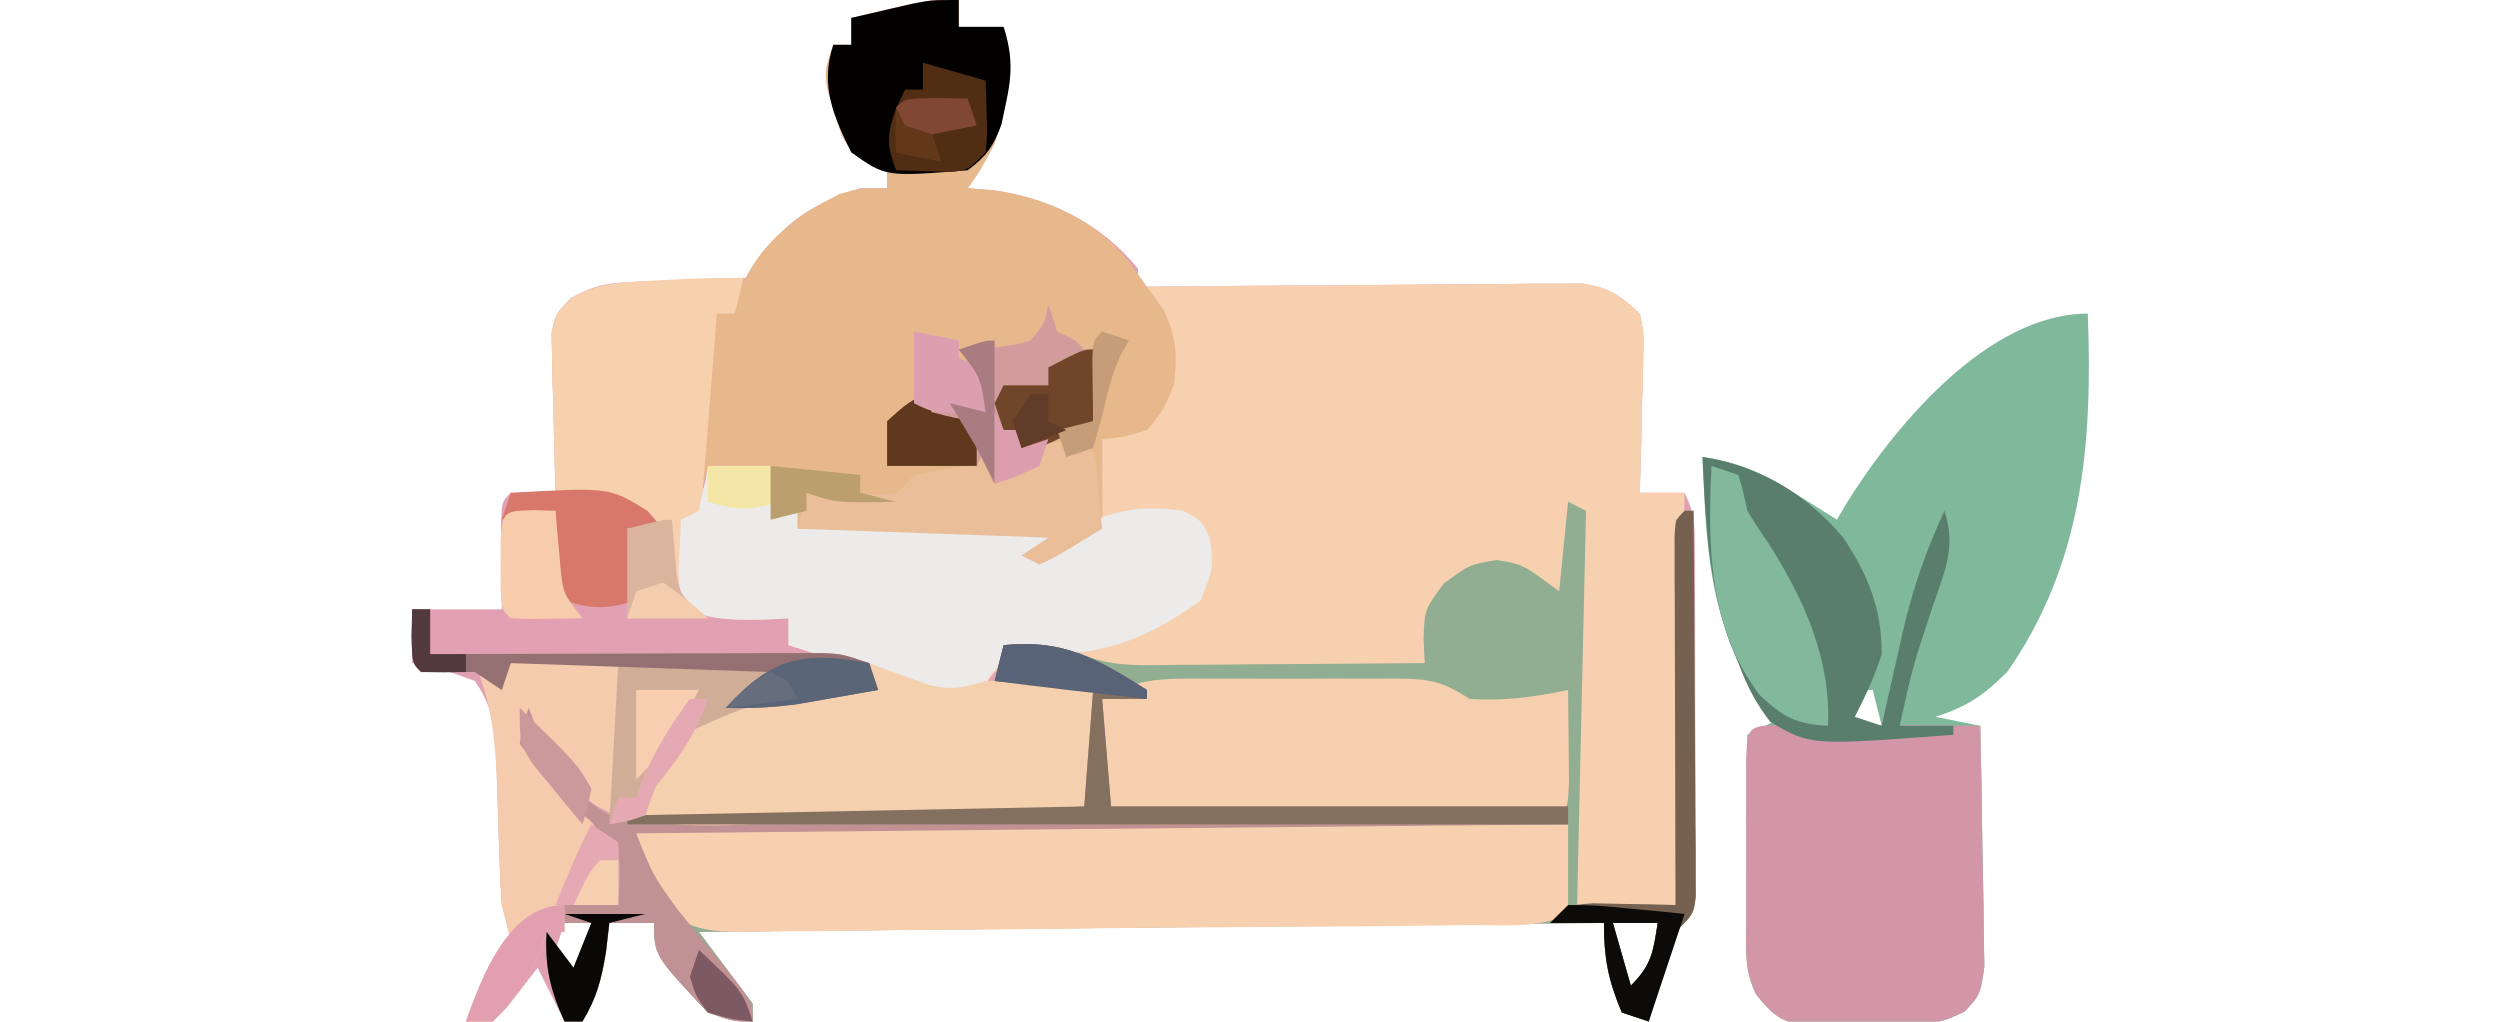 <?xml version="1.0" encoding="UTF-8"?>
<svg version="1.1" xmlns="http://www.w3.org/2000/svg" width="279" height="114">
<path d="M0 0 C0 0.99 0 1.98 0 3 C1.65 3 3.3 3 5 3 C6.475 7.647 5.412 11.44 4 16 C2.375 19.062 2.375 19.062 1 21 C1.99 21.082 2.98 21.165 4 21.25 C10.226 22.147 16.037 25.046 20 30 C20 30.66 20 31.32 20 32 C20.643 31.993 21.285 31.987 21.947 31.98 C28.63 31.913 35.314 31.868 41.997 31.835 C44.492 31.82 46.987 31.8 49.481 31.774 C53.066 31.737 56.65 31.72 60.234 31.707 C61.351 31.692 62.468 31.676 63.619 31.66 C64.659 31.66 65.7 31.66 66.772 31.659 C67.687 31.653 68.602 31.646 69.545 31.639 C72.487 32.072 73.858 32.967 76 35 C76.454 37.177 76.454 37.177 76.391 39.668 C76.378 40.561 76.365 41.453 76.352 42.373 C76.301 43.766 76.301 43.766 76.25 45.188 C76.232 46.128 76.214 47.068 76.195 48.037 C76.148 50.359 76.082 52.679 76 55 C77.65 55 79.3 55 81 55 C82.168 57.336 82.133 58.723 82.145 61.326 C82.152 62.22 82.158 63.115 82.165 64.036 C82.166 65.488 82.166 65.488 82.168 66.969 C82.171 67.96 82.175 68.951 82.178 69.973 C82.183 72.071 82.185 74.169 82.185 76.267 C82.187 79.487 82.206 82.706 82.225 85.926 C82.228 87.961 82.23 89.996 82.23 92.031 C82.238 92.999 82.245 93.967 82.252 94.964 C82.249 95.858 82.246 96.752 82.243 97.674 C82.244 98.463 82.246 99.252 82.247 100.065 C82 102 82 102 80 104 C79.397 105.688 78.861 107.4 78.375 109.125 C78.115 110.035 77.854 110.945 77.586 111.883 C77.393 112.581 77.199 113.28 77 114 C76.01 113.67 75.02 113.34 74 113 C72.478 109.396 72 106.948 72 103 C22.005 103.495 22.005 103.495 -29 104 C-27.02 106.64 -25.04 109.28 -23 112 C-23 112.66 -23 113.32 -23 114 C-25.125 114 -25.125 114 -28 113 C-34 106.607 -34 106.607 -34 103 C-35.65 103 -37.3 103 -39 103 C-39.124 104.073 -39.248 105.145 -39.375 106.25 C-39.896 109.379 -40.401 111.335 -42 114 C-42.66 114 -43.32 114 -44 114 C-44.99 112.02 -45.98 110.04 -47 108 C-47.763 108.99 -48.526 109.98 -49.312 111 C-50.613 112.688 -50.613 112.688 -52 114 C-52.99 114 -53.98 114 -55 114 C-54.02 111.286 -53.15 109.184 -51.312 106.938 C-50.879 106.298 -50.446 105.659 -50 105 C-50.297 103.658 -50.637 102.326 -51 101 C-51.121 99.388 -51.2 97.772 -51.246 96.156 C-51.295 94.781 -51.295 94.781 -51.346 93.379 C-51.407 91.46 -51.464 89.54 -51.518 87.621 C-51.569 86.246 -51.569 86.246 -51.621 84.844 C-51.646 84.01 -51.671 83.177 -51.697 82.318 C-52.032 79.754 -52.549 78.142 -54 76 C-57.546 74.701 -57.546 74.701 -61 74 C-61 72.02 -61 70.04 -61 68 C-57.7 68 -54.4 68 -51 68 C-51.012 67.145 -51.023 66.291 -51.035 65.41 C-51.044 64.305 -51.053 63.201 -51.062 62.062 C-51.074 60.96 -51.086 59.858 -51.098 58.723 C-51 56 -51 56 -50 55 C-48.334 54.959 -46.666 54.957 -45 55 C-45.021 54.41 -45.042 53.82 -45.063 53.212 C-45.147 50.537 -45.199 47.863 -45.25 45.188 C-45.284 44.259 -45.317 43.33 -45.352 42.373 C-45.364 41.48 -45.377 40.588 -45.391 39.668 C-45.412 38.846 -45.433 38.024 -45.454 37.177 C-45 35 -45 35 -43.246 33.24 C-40.841 31.912 -39.394 31.586 -36.672 31.488 C-35.873 31.453 -35.073 31.417 -34.25 31.381 C-33.425 31.358 -32.6 31.336 -31.75 31.312 C-30.91 31.278 -30.069 31.244 -29.203 31.209 C-27.136 31.127 -25.068 31.062 -23 31 C-22.577 30.076 -22.577 30.076 -22.145 29.133 C-19.777 24.721 -15.656 22.47 -11 21 C-10.01 21 -9.02 21 -8 21 C-8 20.01 -8 19.02 -8 18 C-8.623 17.925 -9.245 17.85 -9.887 17.773 C-12 17 -12 17 -13.082 15.039 C-13.323 14.242 -13.564 13.446 -13.812 12.625 C-14.066 11.834 -14.32 11.042 -14.582 10.227 C-15 8 -15 8 -14 5 C-13.34 5 -12.68 5 -12 5 C-12 4.01 -12 3.02 -12 2 C-10.563 1.663 -9.126 1.33 -7.688 1 C-6.887 0.814 -6.086 0.629 -5.262 0.438 C-3 0 -3 0 0 0 Z M-44 103 C-44.33 103.99 -44.66 104.98 -45 106 C-43.628 108.19 -43.628 108.19 -42 110 C-41.67 107.69 -41.34 105.38 -41 103 C-41.99 103 -42.98 103 -44 103 Z M73 103 C73.66 105.31 74.32 107.62 75 110 C77.36 107.64 77.491 106.221 78 103 C76.35 103 74.7 103 73 103 Z " fill="#E1A1B2" transform="translate(107,0)"/>
<path d="M0 0 C7.19 -0.076 14.38 -0.129 21.57 -0.165 C24.016 -0.18 26.462 -0.2 28.909 -0.226 C32.424 -0.263 35.938 -0.28 39.453 -0.293 C40.548 -0.308 41.643 -0.324 42.771 -0.34 C43.792 -0.34 44.813 -0.34 45.864 -0.341 C47.21 -0.351 47.21 -0.351 48.583 -0.361 C51.5 0.075 52.872 0.987 55 3 C55.454 5.177 55.454 5.177 55.391 7.668 C55.378 8.561 55.365 9.453 55.352 10.373 C55.318 11.302 55.285 12.231 55.25 13.188 C55.232 14.128 55.214 15.068 55.195 16.037 C55.148 18.359 55.082 20.679 55 23 C56.65 23 58.3 23 60 23 C59.67 38.18 59.34 53.36 59 69 C55.37 69 51.74 69 48 69 C48.008 67.009 48.008 67.009 48.016 64.977 C48.034 60.07 48.045 55.163 48.055 50.256 C48.06 48.129 48.067 46.002 48.075 43.874 C48.088 40.824 48.093 37.773 48.098 34.723 C48.105 33.287 48.105 33.287 48.113 31.822 C48.113 30.501 48.113 30.501 48.114 29.153 C48.116 28.373 48.118 27.594 48.12 26.791 C48.196 24.976 48.196 24.976 47 24 C47 27.96 47 31.92 47 36 C46.299 35.34 45.597 34.68 44.875 34 C41.497 31.65 40.027 31.315 36 32 C33.48 33.437 33.48 33.437 32 36 C31.935 38.332 31.929 40.668 32 43 C26.804 43.049 21.608 43.086 16.412 43.11 C14.644 43.12 12.877 43.134 11.11 43.151 C8.568 43.175 6.026 43.186 3.484 43.195 C2.301 43.211 2.301 43.211 1.094 43.227 C-2.819 43.227 -5.641 43.058 -9 41 C-12 40.417 -12 40.417 -15 41 C-17.404 43.378 -17.404 43.378 -19 46 C-23.574 45.215 -27.902 43.845 -32.312 42.438 C-33.423 42.087 -33.423 42.087 -34.557 41.729 C-36.372 41.155 -38.186 40.578 -40 40 C-40 39.01 -40 38.02 -40 37 C-40.905 37.052 -40.905 37.052 -41.828 37.105 C-45.366 37.225 -48.238 37.297 -51.562 36 C-53.954 32.673 -53.447 30.025 -53 26 C-52.01 25.34 -51.02 24.68 -50 24 C-49.276 21.941 -49.276 21.941 -49 20 C-46.69 20 -44.38 20 -42 20 C-41.67 21.65 -41.34 23.3 -41 25 C-40.34 25 -39.68 25 -39 25 C-39 25.66 -39 26.32 -39 27 C-29.43 27 -19.86 27 -10 27 C-10.66 27.99 -11.32 28.98 -12 30 C-11.216 29.505 -10.432 29.01 -9.625 28.5 C-7 27 -7 27 -5 27 C-5 23.7 -5 20.4 -5 17 C-4.216 16.753 -3.433 16.505 -2.625 16.25 C0.038 15.231 0.038 15.231 1.312 13.25 C2.83 8.284 1.985 4.654 0 0 Z " fill="#F7D1AF" transform="translate(128,32)"/>
<path d="M0 0 C0.99 0.495 0.99 0.495 2 1 C1.67 15.52 1.34 30.04 1 45 C4.63 45 8.26 45 12 45 C12 30.81 12 16.62 12 2 C12.66 1.67 13.32 1.34 14 1 C14.051 7.372 14.086 13.744 14.11 20.116 C14.12 22.285 14.134 24.454 14.151 26.623 C14.175 29.736 14.186 32.848 14.195 35.961 C14.206 36.935 14.216 37.909 14.227 38.912 C14.227 39.813 14.227 40.714 14.227 41.642 C14.231 42.437 14.236 43.232 14.241 44.051 C14 46 14 46 12 48 C11.397 49.688 10.861 51.4 10.375 53.125 C10.115 54.035 9.854 54.945 9.586 55.883 C9.393 56.581 9.199 57.28 9 58 C7.515 57.505 7.515 57.505 6 57 C4.478 53.396 4 50.948 4 47 C-45.995 47.495 -45.995 47.495 -97 48 C-95.02 50.64 -93.04 53.28 -91 56 C-91 56.66 -91 57.32 -91 58 C-93.125 58 -93.125 58 -96 57 C-102 50.607 -102 50.607 -102 47 C-103.65 47 -105.3 47 -107 47 C-107.124 48.072 -107.248 49.145 -107.375 50.25 C-107.896 53.379 -108.401 55.335 -110 58 C-110.66 58 -111.32 58 -112 58 C-113.604 54.492 -114.22 51.856 -114 48 C-113.01 49.32 -112.02 50.64 -111 52 C-110.34 50.35 -109.68 48.7 -109 47 C-109.99 47 -110.98 47 -112 47 C-112 46.34 -112 45.68 -112 45 C-110.02 45 -108.04 45 -106 45 C-106.244 40.855 -106.466 38.608 -109.25 35.438 C-110.157 34.633 -111.065 33.829 -112 33 C-113.901 31.069 -115.397 29.216 -117 27 C-116.633 24.816 -116.633 24.816 -116 23 C-115.664 23.863 -115.329 24.727 -114.983 25.616 C-112.833 29.658 -111.012 32.662 -107 35 C-98.245 37.014 -88.817 35.791 -79.938 35.25 C-77.425 35.142 -74.913 35.039 -72.4 34.941 C-66.262 34.692 -60.132 34.366 -54 34 C-53.67 29.71 -53.34 25.42 -53 21 C-56.63 20.67 -60.26 20.34 -64 20 C-63.34 18.68 -62.68 17.36 -62 16 C-56.429 15.747 -56.429 15.747 -54.313 16.996 C-50.862 18.494 -47.43 18.245 -43.734 18.195 C-42.544 18.191 -42.544 18.191 -41.33 18.187 C-38.803 18.176 -36.277 18.15 -33.75 18.125 C-32.034 18.115 -30.318 18.106 -28.602 18.098 C-24.401 18.076 -20.201 18.041 -16 18 C-16.044 17.069 -16.088 16.139 -16.133 15.18 C-16 12 -16 12 -13.875 9.125 C-11 7 -11 7 -7.938 6.5 C-5 7 -5 7 -1 10 C-0.67 6.7 -0.34 3.4 0 0 Z M5 47 C5.66 49.31 6.32 51.62 7 54 C9.36 51.64 9.491 50.221 10 47 C8.35 47 6.7 47 5 47 Z " fill="#91AD92" transform="translate(175,56)"/>
<path d="M0 0 C0.543 14.371 -0.488 27.822 -9 40 C-11.779 42.714 -13.352 43.784 -17 45 C-15.35 45.33 -13.7 45.66 -12 46 C-11.901 50.217 -11.829 54.434 -11.78 58.653 C-11.76 60.087 -11.733 61.522 -11.698 62.956 C-11.65 65.019 -11.627 67.081 -11.609 69.145 C-11.588 70.386 -11.567 71.627 -11.546 72.906 C-12 76 -12 76 -13.76 77.904 C-16.133 79.065 -17.599 79.386 -20.223 79.398 C-21.008 79.402 -21.794 79.406 -22.604 79.41 C-23.415 79.399 -24.226 79.387 -25.062 79.375 C-25.878 79.387 -26.693 79.398 -27.533 79.41 C-28.318 79.406 -29.102 79.402 -29.91 79.398 C-30.623 79.395 -31.336 79.392 -32.071 79.388 C-34.55 78.889 -35.421 77.934 -37 76 C-38.383 73.234 -38.112 70.99 -38.098 67.898 C-38.094 66.687 -38.091 65.475 -38.088 64.227 C-38.08 62.956 -38.071 61.685 -38.062 60.375 C-38.058 59.096 -38.053 57.818 -38.049 56.5 C-38.037 53.333 -38.021 50.167 -38 47 C-36.68 46.34 -35.36 45.68 -34 45 C-34.763 44.216 -35.526 43.432 -36.312 42.625 C-42.468 35.144 -42.578 25.277 -43 16 C-38.938 16.578 -36.152 17.891 -32.688 20.062 C-31.804 20.61 -30.921 21.158 -30.012 21.723 C-29.016 22.355 -29.016 22.355 -28 23 C-27.683 22.455 -27.366 21.909 -27.039 21.348 C-21.665 12.663 -11.211 0 0 0 Z M-25 42 C-25.66 43.32 -26.32 44.64 -27 46 C-25.68 46 -24.36 46 -23 46 C-23.33 44.68 -23.66 43.36 -24 42 C-24.33 42 -24.66 42 -25 42 Z " fill="#80B89B" transform="translate(233,35)"/>
<path d="M0 0 C0 0.99 0 1.98 0 3 C1.65 3 3.3 3 5 3 C6.475 7.647 5.412 11.44 4 16 C2.375 19.062 2.375 19.062 1 21 C1.99 21.082 2.98 21.165 4 21.25 C9.827 22.111 14.94 24.425 18.812 28.938 C19.534 29.948 20.256 30.959 21 32 C21.598 32.825 22.196 33.65 22.812 34.5 C24.296 37.623 24.428 39.575 24 43 C22.812 45.812 22.812 45.812 21 48 C18.312 48.812 18.312 48.812 16 49 C16 52.3 16 55.6 16 59 C10.727 62.223 10.727 62.223 9 63 C8.01 62.505 8.01 62.505 7 62 C7.99 61.34 8.98 60.68 10 60 C-3.86 59.505 -3.86 59.505 -18 59 C-18 58.34 -18 57.68 -18 57 C-19.485 57.495 -19.485 57.495 -21 58 C-21 56.35 -21 54.7 -21 53 C-23.31 52.67 -25.62 52.34 -28 52 C-28.33 53.32 -28.66 54.64 -29 56 C-29.147 48.609 -28.708 41.356 -28 34 C-27.01 34.33 -26.02 34.66 -25 35 C-24.814 34.134 -24.629 33.267 -24.438 32.375 C-22.191 27.101 -18.318 24.159 -13.25 21.625 C-11 21 -11 21 -8 21 C-8 20.01 -8 19.02 -8 18 C-8.623 17.925 -9.245 17.85 -9.887 17.773 C-12 17 -12 17 -13.082 15.039 C-13.323 14.242 -13.564 13.446 -13.812 12.625 C-14.066 11.834 -14.32 11.042 -14.582 10.227 C-15 8 -15 8 -14 5 C-13.34 5 -12.68 5 -12 5 C-12 4.01 -12 3.02 -12 2 C-10.563 1.663 -9.126 1.33 -7.688 1 C-6.487 0.722 -6.487 0.722 -5.262 0.438 C-3 0 -3 0 0 0 Z " fill="#E8B88D" transform="translate(107,0)"/>
<path d="M0 0 C34.32 0 68.64 0 104 0 C104 3.3 104 6.6 104 10 C100.597 11.702 96.711 11.203 92.964 11.24 C91.559 11.26 91.559 11.26 90.125 11.28 C80.329 11.407 70.532 11.463 60.736 11.515 C56.085 11.542 51.436 11.59 46.786 11.658 C41.175 11.74 35.565 11.783 29.953 11.798 C27.814 11.81 25.676 11.836 23.537 11.876 C20.542 11.93 17.55 11.933 14.554 11.924 C13.671 11.951 12.789 11.978 11.88 12.006 C8.136 11.95 5.906 11.804 3.042 9.262 C1.407 7.213 0.051 5.404 -1 3 C-0.67 2.01 -0.34 1.02 0 0 Z " fill="#F7D1AF" transform="translate(71,92)"/>
<path d="M0 0 C2.31 0 4.62 0 7 0 C7.33 1.65 7.66 3.3 8 5 C8.66 5 9.32 5 10 5 C10 5.66 10 6.32 10 7 C19.57 7 29.14 7 39 7 C38.34 7.99 37.68 8.98 37 10 C37.485 9.639 37.969 9.278 38.469 8.906 C43.572 5.373 46.791 4.158 53 5 C55.062 6.062 55.062 6.062 56 8 C56.438 11.312 56.438 11.312 55 15 C48.971 19.432 43.266 21.512 35.848 20.879 C33.626 20.824 33.626 20.824 31.438 23.5 C30.963 24.325 30.489 25.15 30 26 C25.426 25.215 21.098 23.845 16.688 22.438 C15.947 22.204 15.206 21.97 14.443 21.729 C12.628 21.155 10.814 20.578 9 20 C9 19.01 9 18.02 9 17 C8.095 17.052 8.095 17.052 7.172 17.105 C3.634 17.225 0.762 17.297 -2.562 16 C-4.954 12.673 -4.447 10.025 -4 6 C-3.01 5.34 -2.02 4.68 -1 4 C-0.276 1.941 -0.276 1.941 0 0 Z " fill="#EDEAEA" transform="translate(79,52)"/>
<path d="M0 0 C1.563 0.008 1.563 0.008 3.158 0.016 C4.283 0.019 5.407 0.022 6.566 0.026 C7.75 0.034 8.934 0.042 10.154 0.051 C11.342 0.056 12.53 0.06 13.754 0.065 C16.7 0.077 19.646 0.093 22.592 0.114 C22.69 4.331 22.763 8.548 22.811 12.766 C22.831 14.201 22.859 15.635 22.893 17.07 C22.942 19.133 22.965 21.195 22.982 23.258 C23.003 24.499 23.024 25.74 23.046 27.019 C22.592 30.114 22.592 30.114 20.831 32.017 C18.458 33.179 16.993 33.5 14.369 33.512 C13.583 33.516 12.798 33.52 11.988 33.524 C11.177 33.512 10.365 33.5 9.529 33.489 C8.306 33.506 8.306 33.506 7.058 33.524 C6.274 33.52 5.49 33.516 4.681 33.512 C3.968 33.509 3.256 33.505 2.521 33.502 C0.042 33.003 -0.829 32.047 -2.408 30.114 C-3.785 27.36 -3.538 25.125 -3.541 22.047 C-3.543 20.84 -3.544 19.633 -3.545 18.389 C-3.539 16.489 -3.539 16.489 -3.533 14.551 C-3.537 13.281 -3.541 12.01 -3.545 10.701 C-3.544 9.495 -3.543 8.29 -3.541 7.047 C-3.54 5.934 -3.539 4.821 -3.538 3.674 C-3.368 0.323 -3.341 0.157 0 0 Z " fill="#D296A8" transform="translate(198.408,80.886)"/>
<path d="M0 0 C1.113 -0.003 1.113 -0.003 2.248 -0.006 C3.812 -0.007 5.377 -0.003 6.941 0.005 C9.335 0.016 11.729 0.005 14.123 -0.008 C15.645 -0.006 17.166 -0.004 18.688 0 C19.403 -0.004 20.119 -0.008 20.856 -0.012 C24.549 0.023 26.121 0.161 29.277 2.266 C33.137 2.517 36.514 2.063 40.277 1.266 C40.304 3.411 40.324 5.557 40.34 7.703 C40.351 8.898 40.363 10.093 40.375 11.324 C40.277 14.266 40.277 14.266 39.277 15.266 C37.717 15.364 36.153 15.394 34.59 15.395 C33.592 15.398 32.594 15.401 31.566 15.405 C30.481 15.403 29.396 15.401 28.277 15.398 C27.171 15.399 26.065 15.4 24.926 15.401 C22.582 15.402 20.238 15.4 17.895 15.396 C14.293 15.391 10.691 15.396 7.09 15.402 C4.819 15.402 2.548 15.4 0.277 15.398 C-0.808 15.4 -1.893 15.402 -3.012 15.405 C-4.009 15.401 -5.007 15.398 -6.035 15.395 C-6.918 15.394 -7.801 15.393 -8.711 15.393 C-10.723 15.266 -10.723 15.266 -11.723 14.266 C-11.795 12.246 -11.806 10.224 -11.785 8.203 C-11.776 7.098 -11.767 5.994 -11.758 4.855 C-11.746 4.001 -11.735 3.146 -11.723 2.266 C-7.991 -0.153 -4.295 -0.024 0 0 Z " fill="#F6D0AE" transform="translate(134.723,75.734)"/>
<path d="M0 0 C0.603 0.228 1.207 0.456 1.828 0.691 C2.627 0.979 3.427 1.266 4.25 1.562 C5.039 1.853 5.828 2.143 6.641 2.441 C9.265 3.063 10.46 2.764 13 2 C14.519 1.911 16.041 1.87 17.562 1.875 C18.709 1.871 18.709 1.871 19.879 1.867 C22 2 22 2 25 3 C25.027 5.146 25.046 7.292 25.062 9.438 C25.074 10.632 25.086 11.827 25.098 13.059 C25 16 25 16 24 17 C22.465 17.093 20.926 17.117 19.388 17.114 C18.407 17.113 17.427 17.113 16.416 17.113 C15.349 17.108 14.283 17.103 13.184 17.098 C11.554 17.096 11.554 17.096 9.892 17.093 C6.407 17.088 2.922 17.075 -0.562 17.062 C-2.919 17.057 -5.275 17.053 -7.631 17.049 C-13.421 17.038 -19.21 17.021 -25 17 C-23.77 11.899 -22.353 8.208 -18 5 C-12.195 3.14 -6.039 2.608 0 2 C0 1.34 0 0.68 0 0 Z " fill="#F4D0AF" transform="translate(97,74)"/>
<path d="M0 0 C-0.33 1.32 -0.66 2.64 -1 4 C-1.66 4 -2.32 4 -3 4 C-3.05 4.661 -3.1 5.322 -3.152 6.004 C-3.383 8.982 -3.629 11.96 -3.875 14.938 C-3.993 16.499 -3.993 16.499 -4.113 18.092 C-4.239 19.576 -4.239 19.576 -4.367 21.09 C-4.477 22.465 -4.477 22.465 -4.589 23.867 C-4.725 24.571 -4.86 25.275 -5 26 C-5.66 26.33 -6.32 26.66 -7 27 C-7.062 28.258 -7.124 29.516 -7.188 30.812 C-7.222 31.52 -7.257 32.228 -7.293 32.957 C-7.143 35.457 -7.143 35.457 -4 38 C-6.97 38 -9.94 38 -13 38 C-13 34.7 -13 31.4 -13 28 C-12.34 27.67 -11.68 27.34 -11 27 C-14.445 24.704 -16.938 24.46 -21 24 C-21.116 20.729 -21.187 17.459 -21.25 14.188 C-21.284 13.259 -21.317 12.33 -21.352 11.373 C-21.364 10.48 -21.377 9.588 -21.391 8.668 C-21.412 7.846 -21.433 7.024 -21.454 6.177 C-21 4 -21 4 -19.185 2.24 C-16.108 0.494 -13.451 0.479 -9.938 0.312 C-8.709 0.247 -7.481 0.181 -6.215 0.113 C-4.144 0.04 -2.072 0 0 0 Z " fill="#F7D1AD" transform="translate(83,31)"/>
<path d="M0 0 C6.332 0.97 11.474 4.057 15.656 8.93 C18.465 13.127 20 16.86 20 22 C19.215 24.519 18.207 26.634 17 29 C17.99 29.33 18.98 29.66 20 30 C20.381 28.281 20.381 28.281 20.77 26.527 C21.117 24.997 21.465 23.467 21.812 21.938 C21.978 21.185 22.144 20.433 22.314 19.658 C23.424 14.821 24.912 10.505 27 6 C28.366 10.098 26.956 12.947 25.625 16.875 C23.473 23.346 23.473 23.346 22 30 C23.98 30 25.96 30 28 30 C28 30.33 28 30.66 28 31 C12.043 32.204 12.043 32.204 7.574 29.57 C5.917 27.438 4.948 25.527 4 23 C3.683 22.241 3.366 21.481 3.039 20.699 C0.649 14 0.321 7.055 0 0 Z " fill="#597F6C" transform="translate(190,51)"/>
<path d="M0 0 C1.485 0.99 1.485 0.99 3 2 C3.33 1.34 3.66 0.68 4 0 C7.96 0 11.92 0 16 0 C16 5.61 16 11.22 16 17 C12.204 15.735 11.513 14.218 9.312 10.938 C8.379 9.559 8.379 9.559 7.426 8.152 C6.955 7.442 6.485 6.732 6 6 C6.893 10.466 9.091 13.558 12 17 C12.763 17.495 13.526 17.99 14.312 18.5 C16 20 16 20 16.25 23.688 C16.168 24.781 16.085 25.874 16 27 C14.02 27 12.04 27 10 27 C10 27.99 10 28.98 10 30 C9.34 30 8.68 30 8 30 C7.753 30.722 7.505 31.444 7.25 32.188 C5.869 35.296 4.331 37.527 2 40 C1.01 40 0.02 40 -1 40 C-0.02 37.286 0.85 35.184 2.688 32.938 C3.121 32.298 3.554 31.659 4 31 C3.704 29.658 3.364 28.325 3 27 C2.879 25.411 2.8 23.819 2.754 22.227 C2.721 21.319 2.688 20.412 2.654 19.477 C2.593 17.583 2.536 15.69 2.482 13.797 C2.296 8.841 1.92 4.65 0 0 Z " fill="#F5CBAD" transform="translate(53,74)"/>
<path d="M0 0 C6.592 -0.701 10.494 1.504 16 5 C16 5.33 16 5.66 16 6 C14.35 6 12.7 6 11 6 C11.495 11.94 11.495 11.94 12 18 C28.83 18 45.66 18 63 18 C63 18.66 63 19.32 63 20 C11.52 20.495 11.52 20.495 -41 21 C-39.138 25.667 -39.138 25.667 -36.398 29.48 C-35.909 30.087 -35.419 30.693 -34.914 31.318 C-34.406 31.935 -33.898 32.552 -33.375 33.188 C-28 39.738 -28 39.738 -28 42 C-30.125 42 -30.125 42 -33 41 C-39 34.607 -39 34.607 -39 31 C-40.65 31 -42.3 31 -44 31 C-44.124 32.072 -44.248 33.145 -44.375 34.25 C-44.896 37.379 -45.401 39.335 -47 42 C-47.66 42 -48.32 42 -49 42 C-50.604 38.492 -51.22 35.856 -51 32 C-50.01 33.32 -49.02 34.64 -48 36 C-47.34 34.35 -46.68 32.7 -46 31 C-46.99 31 -47.98 31 -49 31 C-49 30.34 -49 29.68 -49 29 C-47.02 29 -45.04 29 -43 29 C-43.244 24.855 -43.466 22.608 -46.25 19.438 C-47.157 18.633 -48.065 17.829 -49 17 C-50.901 15.069 -52.397 13.216 -54 11 C-53.633 8.816 -53.633 8.816 -53 7 C-52.664 7.863 -52.329 8.727 -51.983 9.616 C-49.833 13.658 -48.012 16.662 -44 19 C-35.245 21.014 -25.817 19.791 -16.938 19.25 C-14.425 19.142 -11.913 19.039 -9.4 18.941 C-3.262 18.692 2.868 18.366 9 18 C9.495 11.565 9.495 11.565 10 5 C4.555 4.505 4.555 4.505 -1 4 C-0.67 2.68 -0.34 1.36 0 0 Z " fill="#C09294" transform="translate(112,72)"/>
<path d="M0 0 C0 0.99 0 1.98 0 3 C1.65 3 3.3 3 5 3 C6.008 6.161 5.971 8.335 5.25 11.562 C5.01 12.709 5.01 12.709 4.766 13.879 C3.884 16.322 3.078 17.449 1 19 C-8.165 19.739 -8.165 19.739 -12 17 C-14.043 12.866 -15.488 9.463 -14 5 C-13.34 5 -12.68 5 -12 5 C-12 4.01 -12 3.02 -12 2 C-10.563 1.663 -9.126 1.33 -7.688 1 C-6.887 0.814 -6.086 0.629 -5.262 0.438 C-3 0 -3 0 0 0 Z " fill="#020100" transform="translate(107,0)"/>
<path d="M0 0 C0.66 0 1.32 0 2 0 C2 1.65 2 3.3 2 5 C2.57 4.998 3.139 4.996 3.726 4.993 C9.647 4.971 15.568 4.956 21.489 4.945 C23.699 4.94 25.91 4.933 28.12 4.925 C31.295 4.912 34.47 4.907 37.645 4.902 C39.131 4.895 39.131 4.895 40.647 4.887 C41.567 4.887 42.488 4.887 43.437 4.886 C44.653 4.883 44.653 4.883 45.893 4.88 C48 5 48 5 51 6 C51.495 7.485 51.495 7.485 52 9 C50.698 9.124 49.396 9.248 48.055 9.375 C38.732 10.127 38.732 10.127 30.438 13.875 C28.267 16.827 27.155 19.536 26 23 C24.68 23.33 23.36 23.66 22 24 C22.33 18.06 22.66 12.12 23 6 C19.04 6 15.08 6 11 6 C10.67 6.99 10.34 7.98 10 9 C9.01 8.34 8.02 7.68 7 7 C5 6.96 3 6.957 1 7 C0 6 0 6 -0.062 2.938 C-0.042 1.968 -0.021 0.999 0 0 Z " fill="#D0AD97" transform="translate(46,68)"/>
<path d="M0 0 C0.33 0.66 0.66 1.32 1 2 C1.66 2 2.32 2 3 2 C3 2.66 3 3.32 3 4 C4.134 3.814 5.269 3.629 6.438 3.438 C8.201 3.221 8.201 3.221 10 3 C11.583 4.583 11.347 6.38 11.562 8.562 C11.646 9.389 11.73 10.215 11.816 11.066 C11.877 11.704 11.938 12.343 12 13 C6.727 16.223 6.727 16.223 5 17 C4.34 16.67 3.68 16.34 3 16 C3.99 15.34 4.98 14.68 6 14 C-7.86 13.505 -7.86 13.505 -22 13 C-21.67 11.68 -21.34 10.36 -21 9 C-20.301 9.023 -19.603 9.046 -18.883 9.07 C-17.518 9.097 -17.518 9.097 -16.125 9.125 C-15.22 9.148 -14.315 9.171 -13.383 9.195 C-10.812 9.243 -10.812 9.243 -9 7 C-7.012 6.602 -5.011 6.262 -3 6 C-3 5.34 -3 4.68 -3 4 C-2.34 4 -1.68 4 -1 4 C-0.67 2.68 -0.34 1.36 0 0 Z " fill="#EABE99" transform="translate(111,46)"/>
<path d="M0 0 C0.33 0.99 0.66 1.98 1 3 C1.66 3.33 2.32 3.66 3 4 C3.33 4.33 3.66 4.66 4 5 C4.33 5 4.66 5 5 5 C5 7.64 5 10.28 5 13 C-0.75 16 -0.75 16 -3 16 C-3 15.34 -3 14.68 -3 14 C-3.66 14 -4.32 14 -5 14 C-5.33 15.98 -5.66 17.96 -6 20 C-6.33 18.68 -6.66 17.36 -7 16 C-7.33 16.66 -7.66 17.32 -8 18 C-11.3 18 -14.6 18 -18 18 C-18 16.35 -18 14.7 -18 13 C-15.5 11.188 -15.5 11.188 -13 10 C-13 10.66 -13 11.32 -13 12 C-12.072 11.722 -12.072 11.722 -11.125 11.438 C-9 11 -9 11 -7 12 C-7.575 8.069 -7.575 8.069 -10 5 C-8.082 4.876 -8.082 4.876 -6.125 4.75 C-3.947 4.541 -3.947 4.541 -2 4 C-0.41 2.079 -0.41 2.079 0 0 Z " fill="#D29C9C" transform="translate(117,34)"/>
<path d="M0 0 C0.99 0.33 1.98 0.66 3 1 C3.543 2.84 3.543 2.84 4 5 C4.728 6.214 5.502 7.401 6.312 8.562 C10.277 14.717 13.361 21.583 13 29 C9.379 28.793 8.072 28.067 5.375 25.562 C-0.328 17.989 -0.423 9.111 0 0 Z " fill="#82B89C" transform="translate(191,52)"/>
<path d="M0 0 C6.592 -0.701 10.494 1.504 16 5 C16 5.33 16 5.66 16 6 C14.35 6 12.7 6 11 6 C11.495 11.94 11.495 11.94 12 18 C28.83 18 45.66 18 63 18 C63 18.66 63 19.32 63 20 C28.35 20 -6.3 20 -42 20 C-42 19.67 -42 19.34 -42 19 C-16.755 18.505 -16.755 18.505 9 18 C9.495 11.565 9.495 11.565 10 5 C4.555 4.505 4.555 4.505 -1 4 C-0.67 2.68 -0.34 1.36 0 0 Z " fill="#84705E" transform="translate(112,72)"/>
<path d="M0 0 C0.33 0 0.66 0 1 0 C1.051 6.372 1.086 12.744 1.11 19.116 C1.12 21.285 1.134 23.454 1.151 25.623 C1.175 28.736 1.186 31.848 1.195 34.961 C1.206 35.935 1.216 36.909 1.227 37.912 C1.227 38.813 1.227 39.714 1.227 40.642 C1.231 41.437 1.236 42.232 1.241 43.051 C1 45 1 45 -1 47 C-1.603 48.688 -2.139 50.4 -2.625 52.125 C-2.885 53.035 -3.146 53.945 -3.414 54.883 C-3.607 55.581 -3.801 56.28 -4 57 C-4.99 56.67 -5.98 56.34 -7 56 C-8.522 52.396 -9 49.948 -9 46 C-10.98 46 -12.96 46 -15 46 C-13 44 -13 44 -10.18 43.805 C-9.089 43.828 -7.999 43.851 -6.875 43.875 C-5.779 43.893 -4.684 43.911 -3.555 43.93 C-2.712 43.953 -1.869 43.976 -1 44 C-1.005 42.703 -1.01 41.405 -1.016 40.069 C-1.034 35.274 -1.045 30.478 -1.055 25.683 C-1.06 23.605 -1.067 21.526 -1.075 19.447 C-1.088 16.466 -1.093 13.485 -1.098 10.504 C-1.105 9.101 -1.105 9.101 -1.113 7.669 C-1.113 6.809 -1.113 5.948 -1.114 5.061 C-1.116 4.299 -1.118 3.537 -1.12 2.753 C-1 1 -1 1 0 0 Z M-8 46 C-7.34 48.31 -6.68 50.62 -6 53 C-3.64 50.64 -3.509 49.221 -3 46 C-4.65 46 -6.3 46 -8 46 Z " fill="#766151" transform="translate(188,57)"/>
<path d="M0 0 C10.976 -0.63 10.976 -0.63 15.25 2 C15.828 2.66 16.405 3.32 17 4 C15.68 4 14.36 4 13 4 C13.33 4.66 13.66 5.32 14 6 C14.04 8 14.043 10 14 12 C10.957 12.978 9.032 13.046 6 12 C5 11 5 11 4.902 8.934 C4.92 7.698 4.92 7.698 4.938 6.438 C4.947 5.611 4.956 4.785 4.965 3.934 C4.976 3.296 4.988 2.657 5 2 C3.02 2.33 1.04 2.66 -1 3 C-0.67 2.01 -0.34 1.02 0 0 Z " fill="#D8786D" transform="translate(57,55)"/>
<path d="M0 0 C0.66 0 1.32 0 2 0 C2 1.65 2 3.3 2 5 C2.57 4.998 3.139 4.996 3.726 4.993 C9.647 4.971 15.568 4.956 21.489 4.945 C23.699 4.94 25.91 4.933 28.12 4.925 C31.295 4.912 34.47 4.907 37.645 4.902 C39.131 4.895 39.131 4.895 40.647 4.887 C41.567 4.887 42.488 4.887 43.437 4.886 C44.653 4.883 44.653 4.883 45.893 4.88 C48 5 48 5 51 6 C51.495 7.485 51.495 7.485 52 9 C50.105 9.338 48.209 9.671 46.312 10 C45.257 10.186 44.201 10.371 43.113 10.562 C40.351 10.951 37.783 11.083 35 11 C36.634 9.292 37.869 8.065 40 7 C30.43 6.67 20.86 6.34 11 6 C10.67 6.99 10.34 7.98 10 9 C9.01 8.34 8.02 7.68 7 7 C5 6.96 3 6.957 1 7 C0 6 0 6 -0.062 2.938 C-0.042 1.968 -0.021 0.999 0 0 Z " fill="#957073" transform="translate(46,68)"/>
<path d="M0 0 C2.31 0.66 4.62 1.32 7 2 C7.195 8.055 7.195 8.055 7 10 C5 12 5 12 3.055 12.195 C1.036 12.13 -0.982 12.065 -3 12 C-4.033 9.212 -4.045 8.132 -3.062 5.25 C-2.712 4.508 -2.361 3.765 -2 3 C-1.34 3 -0.68 3 0 3 C0 2.01 0 1.02 0 0 Z " fill="#512D14" transform="translate(103,7)"/>
<path d="M0 0 C1.207 0.031 1.207 0.031 2.438 0.062 C2.511 0.985 2.511 0.985 2.586 1.926 C2.661 2.734 2.735 3.542 2.812 4.375 C2.882 5.176 2.952 5.976 3.023 6.801 C3.333 9.335 3.333 9.335 5.438 12.062 C-0.715 12.16 -0.715 12.16 -2.562 12.062 C-3.562 11.062 -3.562 11.062 -3.695 8.812 C-3.693 7.905 -3.69 6.997 -3.688 6.062 C-3.69 5.155 -3.693 4.247 -3.695 3.312 C-3.505 0.083 -3.257 0.079 0 0 Z " fill="#F7CCAC" transform="translate(59.562,56.938)"/>
<path d="M0 0 C0 2.64 0 5.28 0 8 C-5.75 11 -5.75 11 -8 11 C-8 10.34 -8 9.68 -8 9 C-8.66 9 -9.32 9 -10 9 C-10.33 8.01 -10.66 7.02 -11 6 C-10.67 5.34 -10.34 4.68 -10 4 C-8.35 4 -6.7 4 -5 4 C-5 3.34 -5 2.68 -5 2 C-1.125 0 -1.125 0 0 0 Z " fill="#70462A" transform="translate(122,39)"/>
<path d="M0 0 C0.33 0.66 0.66 1.32 1 2 C3.527 2.656 3.527 2.656 6 3 C6 4.65 6 6.3 6 8 C2.7 8 -0.6 8 -4 8 C-4 6.35 -4 4.7 -4 3 C-2 1.188 -2 1.188 0 0 Z " fill="#5F381D" transform="translate(103,44)"/>
<path d="M0 0 C3.039 0.023 3.039 0.023 6.625 0.375 C7.814 0.486 9.002 0.597 10.227 0.711 C11.142 0.806 12.057 0.902 13 1 C11.68 4.96 10.36 8.92 9 13 C8.01 12.67 7.02 12.34 6 12 C4.478 8.396 4 5.948 4 2 C2.02 2 0.04 2 -2 2 C-1.34 1.34 -0.68 0.68 0 0 Z M5 2 C5.66 4.31 6.32 6.62 7 9 C9.36 6.64 9.491 5.221 10 2 C8.35 2 6.7 2 5 2 Z " fill="#0D0B09" transform="translate(175,101)"/>
<path d="M0 0 C2.475 0.495 2.475 0.495 5 1 C5 1.66 5 2.32 5 3 C5.99 3.33 6.98 3.66 8 4 C8 5.65 8 7.3 8 9 C2.25 9.125 2.25 9.125 0 8 C0 5.36 0 2.72 0 0 Z " fill="#DB9FB0" transform="translate(102,37)"/>
<path d="M0 0 C0.163 1.986 0.326 3.971 0.488 5.957 C0.924 8.438 0.924 8.438 4 11 C1.03 11 -1.94 11 -5 11 C-5 7.7 -5 4.4 -5 1 C-1 0 -1 0 0 0 Z " fill="#DBB49E" transform="translate(75,58)"/>
<path d="M0 0 C0.33 0.99 0.66 1.98 1 3 C-0.895 3.338 -2.791 3.671 -4.688 4 C-5.743 4.186 -6.799 4.371 -7.887 4.562 C-10.649 4.951 -13.217 5.083 -16 5 C-10.856 -0.685 -7.296 -1.36 0 0 Z " fill="#5B6578" transform="translate(97,74)"/>
<path d="M0 0 C0 0.99 0 1.98 0 3 C-0.66 3 -1.32 3 -2 3 C-2.248 3.722 -2.495 4.444 -2.75 5.188 C-4.131 8.296 -5.669 10.527 -8 13 C-8.99 13 -9.98 13 -11 13 C-9.224 7.968 -6.265 0 0 0 Z " fill="#E19FAF" transform="translate(63,101)"/>
<path d="M0 0 C6.592 -0.701 10.494 1.504 16 5 C16 5.33 16 5.66 16 6 C10.326 5.383 4.661 4.721 -1 4 C-0.67 2.68 -0.34 1.36 0 0 Z " fill="#586377" transform="translate(112,72)"/>
<path d="M0 0 C2.97 0 5.94 0 9 0 C7.68 0.33 6.36 0.66 5 1 C4.876 2.072 4.753 3.145 4.625 4.25 C4.104 7.379 3.599 9.335 2 12 C1.34 12 0.68 12 0 12 C-1.604 8.492 -2.22 5.856 -2 2 C-1.01 3.32 -0.02 4.64 1 6 C1.66 4.35 2.32 2.7 3 1 C2.01 0.67 1.02 0.34 0 0 Z " fill="#090806" transform="translate(63,102)"/>
<path d="M0 0 C1.134 0.021 2.269 0.041 3.438 0.062 C3.768 1.052 4.098 2.042 4.438 3.062 C2.788 3.393 1.137 3.723 -0.562 4.062 C-0.233 5.053 0.098 6.043 0.438 7.062 C-1.212 6.732 -2.862 6.402 -4.562 6.062 C-4.605 4.396 -4.603 2.729 -4.562 1.062 C-3.562 0.062 -3.562 0.062 0 0 Z " fill="#804734" transform="translate(104.562,10.938)"/>
<path d="M0 0 C0.99 0.66 1.98 1.32 3 2 C3.188 5.625 3.188 5.625 3 9 C0.69 9 -1.62 9 -4 9 C-2.801 5.917 -1.523 2.937 0 0 Z " fill="#E5A9B3" transform="translate(66,92)"/>
<path d="M0 0 C2.31 0 4.62 0 7 0 C4.827 3.972 3.229 6.771 0 10 C0 6.7 0 3.4 0 0 Z " fill="#F7CFB0" transform="translate(71,77)"/>
<path d="M0 0 C2.31 0 4.62 0 7 0 C7.33 1.32 7.66 2.64 8 4 C4.947 4.981 3.053 4.981 0 4 C0 2.68 0 1.36 0 0 Z " fill="#F3E6A7" transform="translate(79,52)"/>
<path d="M0 0 C6.377 6.204 6.377 6.204 8 9 C7.57 11.121 7.57 11.121 7 13 C5.822 11.593 4.658 10.174 3.5 8.75 C2.85 7.961 2.201 7.172 1.531 6.359 C0 4 0 4 0 0 Z " fill="#CA999C" transform="translate(58,79)"/>
<path d="M0 0 C0.66 0 1.32 0 2 0 C0.623 4.017 -1.33 6.727 -4 10 C-4.33 10.99 -4.66 11.98 -5 13 C-7.062 13.688 -7.062 13.688 -9 14 C-8.67 13.01 -8.34 12.02 -8 11 C-7.34 11 -6.68 11 -6 11 C-5.753 10.299 -5.505 9.598 -5.25 8.875 C-3.828 5.605 -2.128 2.859 0 0 Z " fill="#E4A9B2" transform="translate(77,78)"/>
<path d="M0 0 C3.3 0.33 6.6 0.66 10 1 C10 1.66 10 2.32 10 3 C11.32 3.33 12.64 3.66 14 4 C7.375 4.125 7.375 4.125 4 3 C4 3.66 4 4.32 4 5 C2.68 5.33 1.36 5.66 0 6 C0 4.02 0 2.04 0 0 Z " fill="#BC9F6E" transform="translate(86,52)"/>
<path d="M0 0 C0 5.28 0 10.56 0 16 C-0.66 14.68 -1.32 13.36 -2 12 C-2.989 10.327 -3.986 8.658 -5 7 C-3.68 7.33 -2.36 7.66 -1 8 C-1.575 4.069 -1.575 4.069 -4 1 C-1 0 -1 0 0 0 Z " fill="#A97C81" transform="translate(111,38)"/>
<path d="M0 0 C4.875 4.625 4.875 4.625 6 8 C3.625 7.75 3.625 7.75 1 7 C-0.375 5.125 -0.375 5.125 -1 3 C-0.67 2.01 -0.34 1.02 0 0 Z " fill="#7C5963" transform="translate(78,106)"/>
<path d="M0 0 C0.99 0.33 1.98 0.66 3 1 C2.711 1.495 2.422 1.99 2.125 2.5 C1.093 4.793 0.584 6.745 0.062 9.188 C-0.288 10.446 -0.639 11.704 -1 13 C-1.99 13.33 -2.98 13.66 -4 14 C-4.33 13.01 -4.66 12.02 -5 11 C-3.68 10.67 -2.36 10.34 -1 10 C-1.012 9.362 -1.023 8.724 -1.035 8.066 C-1.049 6.827 -1.049 6.827 -1.062 5.562 C-1.074 4.739 -1.086 3.915 -1.098 3.066 C-1 1 -1 1 0 0 Z " fill="#C59D79" transform="translate(123,37)"/>
<path d="M0 0 C0.33 0.66 0.66 1.32 1 2 C1.66 2 2.32 2 3 2 C3 2.66 3 3.32 3 4 C3.99 3.67 4.98 3.34 6 3 C5.67 3.99 5.34 4.98 5 6 C2.438 7.188 2.438 7.188 0 8 C0 5.36 0 2.72 0 0 Z " fill="#DC9EAD" transform="translate(111,46)"/>
<path d="M0 0 C2.688 1.938 2.688 1.938 5 4 C2.03 4 -0.94 4 -4 4 C-3.67 3.01 -3.34 2.02 -3 1 C-2.01 0.67 -1.02 0.34 0 0 Z " fill="#F3CDAE" transform="translate(74,65)"/>
<path d="M0 0 C0.66 0 1.32 0 2 0 C2 1.65 2 3.3 2 5 C3.32 5 4.64 5 6 5 C6 5.66 6 6.32 6 7 C4.334 7.043 2.666 7.041 1 7 C0 6 0 6 -0.062 2.938 C-0.042 1.968 -0.021 0.999 0 0 Z " fill="#51393F" transform="translate(46,68)"/>
<path d="M0 0 C0.66 0 1.32 0 2 0 C2 1.65 2 3.3 2 5 C0.35 5 -1.3 5 -3 5 C-1.125 1.125 -1.125 1.125 0 0 Z " fill="#F6CFB0" transform="translate(67,96)"/>
<path d="M0 0 C2 1 2 1 3 3 C0.36 3.33 -2.28 3.66 -5 4 C-3.366 2.292 -2.131 1.065 0 0 Z " fill="#666D7D" transform="translate(86,75)"/>
<path d="M0 0 C0.66 0 1.32 0 2 0 C2 0.99 2 1.98 2 3 C2.66 3.33 3.32 3.66 4 4 C2.35 4.66 0.7 5.32 -1 6 C-1.33 5.01 -1.66 4.02 -2 3 C-1.34 2.01 -0.68 1.02 0 0 Z " fill="#613C28" transform="translate(115,44)"/>
<path d="M0 0 C0.33 0.66 0.66 1.32 1 2 C1.99 2.33 2.98 2.66 4 3 C4.33 3.99 4.66 4.98 5 6 C3.35 5.67 1.7 5.34 0 5 C0 3.35 0 1.7 0 0 Z " fill="#633719" transform="translate(100,12)"/>
</svg>
